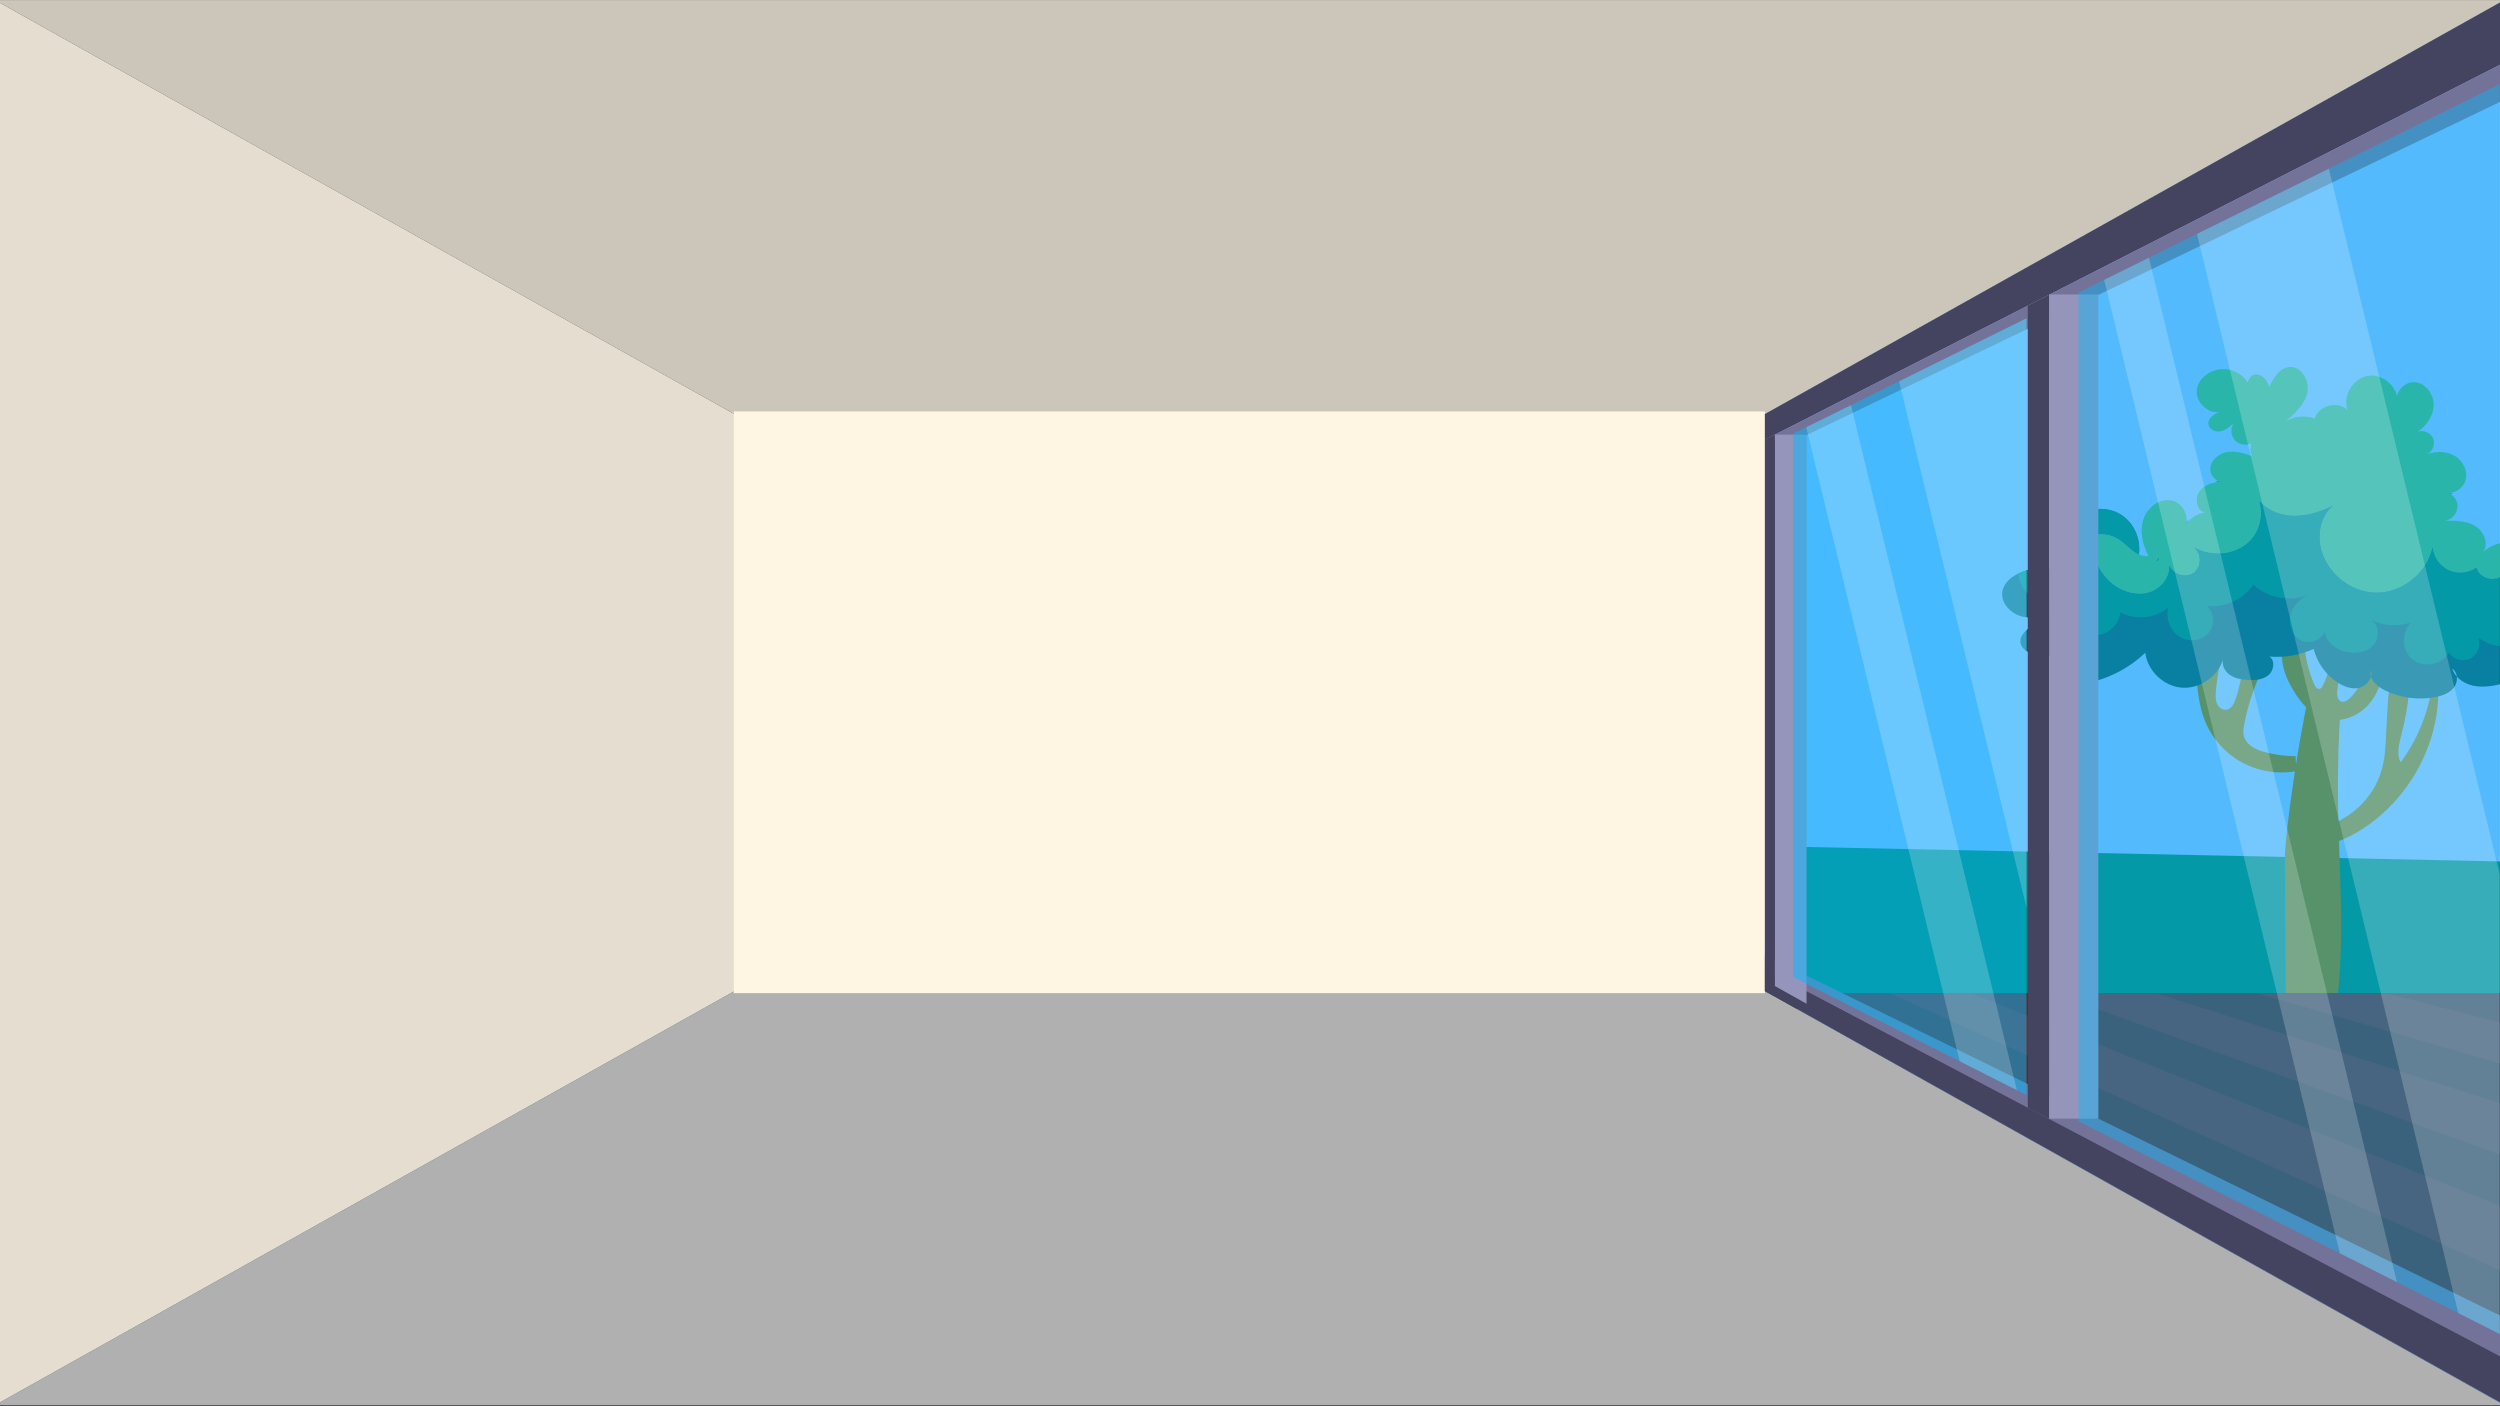 <?xml version="1.0" encoding="UTF-8"?><svg id="Layer_2" xmlns="http://www.w3.org/2000/svg" xmlns:xlink="http://www.w3.org/1999/xlink" viewBox="1 1 3840 2159.431"><rect x="1" y="1" width="3840" height="2159.431" fill="#333333" stroke="none"/><defs><clipPath id="clippath"><rect width="3844.51" height="2159.431" fill="none"/></clipPath></defs><g id="Layer_14"><g clip-path="url(#clippath)"><polygon points="3847.732 1.15 1920.519 1080.238 -6.695 1.15 3847.732 1.15" fill="#ccc6ba"/><polygon points="3847.728 2159.328 -6.691 2159.328 1128.109 1523.928 1920.519 1080.238 2685.259 1508.428 2685.259 1508.438 2711.849 1523.318 2760.829 1550.748 3847.728 2159.328" fill="#b0b0b0"/><polygon points="1920.519 1080.238 -6.695 2159.325 -6.695 1.15 1920.519 1080.238" fill="#e5ddcf"/><polygon points="3847.728 1.148 3847.728 2159.328 2760.829 1550.748 2760.829 676.658 2711.849 676.658 2711.849 1523.318 2685.259 1508.428 1920.519 1080.238 2711.849 637.158 3847.728 1.148" fill="#8bb9fc"/><rect x="1128.109" y="632.918" width="1583.74" height="893.56" fill="#fef5e2"/><polygon points="2733.171 1301.08 2733.171 1531.688 3659.287 1662.491 4467.944 1337.221 2733.171 1301.08" fill="#07826d"/><g><g><path d="M3374.429,1039.376c2.103,22.329,4.275,44.965,12.161,65.96,10.522,28.012,31.316,52.034,57.53,66.464,26.214,14.429,57.634,19.147,86.929,13.054-3.22-6.92-4.521-14.723-3.719-22.314-15.578-.139-31.138-2.149-46.239-5.975-13.919-3.526-29.215-10.375-33.243-24.158-1.974-6.754-.793-13.988,.605-20.884,6.671-32.912,18.018-64.872,33.592-94.623-11.706-1.548-23.413-3.095-35.119-4.643-1.265,20.931-5.202,41.699-11.685,61.641-2.498,7.683-6.877,16.481-14.913,17.306-6.17,.633-11.863-4.212-14.196-9.959-2.332-5.747-2.038-12.185-1.527-18.366,2.038-24.64,6.952-49.04,14.61-72.547-12.902,4.361-25.803,8.722-38.705,13.083-2.512,.849-5.087,1.733-7.121,3.434-6.614,5.531-4.366,16.16-.67,23.949-5.42,5.242-10.841,10.485-16.261,15.727" fill="#917709"/><path d="M3666.523,1118.99c-.926,21.408-1.271,43.1-6.995,63.749-12.187,43.97-50.178,79.735-94.803,89.248,.237,8.286,.473,16.571,.71,24.857,17.696,1.326,34.948-5.751,50.484-14.327,74.958-41.379,125.954-123.153,130.133-208.673,.675-13.82,.231-27.834,3.451-41.291-3.58-.319-7.159-.638-10.739-.956-2.502,50.345-20.261,99.832-50.341,140.281-6.627-12.69-2.538-28.037,1.039-41.899,5.624-21.792,9.644-43.997,12.021-66.377,.653-6.151,1.856-12.799,1.549-18.966-8.946-.1-21.837,.798-28.002,8.339-2.915,3.566-4.158,8.186-4.823,12.659-1.193,8.028-1.487,16.277-2.049,24.369-.671,9.654-1.215,19.318-1.634,28.986Z" fill="#917709"/><path d="M3523.804,1061.81c10.889,18.029,25.234,35.453,45.132,42.357,22.909,7.949,49.584-.326,66.796-17.406,17.212-17.081,25.63-41.657,26.582-65.887-9.773-.825-19.545-1.649-29.318-2.474,.915,20.813-7.95,41.849-23.485,55.729-3.456,3.088-8.086,5.99-12.453,4.44-5.606-1.991-6.473-9.48-5.998-15.41,1.567-19.549,7.173-38.764,16.364-56.088-9.192-2.155-17.95-6.15-25.603-11.679,.689,20.336-3.864,40.827-13.099,58.958-.983,1.93-2.204,3.995-4.261,4.673-3.953,1.301-7.23-3.192-8.873-7.015-8.707-20.254-13.895-42.016-15.263-64.02-7.189,2.493-14.378,4.985-21.568,7.478-3.792,1.315-10.552,2.178-12.02,6.612-1.854,5.6-.475,13.425,.513,19.087,1.182,6.77,3.252,13.366,5.854,19.719,2.973,7.258,6.646,14.218,10.698,20.928Z" fill="#917709"/><path d="M3583.907,1591.562c2.018-1.127,4.087-2.452,5.106-4.526,1.16-2.361,.713-5.151,.37-7.759-1.737-13.23-.074-26.639,1.413-39.899,17.014-151.656-7.824-259.203,5.283-450.484-8.655-.347-49.268-17.776-49.928-14.955-11.273,48.156-36.016,201.701-35.649,251.157,.663,89.535,1.326,179.071,1.989,268.606,0,0,51.192,9.149,71.416-2.141Z" fill="#917709"/></g><g><path d="M3213.865,823.477c-4.457,1.401-8.689,3.42-12.557,6.11-11.184,7.736-18.976,22.059-14.94,35.036,4.036,12.977,23.096,19.761,32.205,9.698" fill="none" stroke="#07838d" stroke-miterlimit="10" stroke-width="2.803"/><path d="M3354.543,812.882c1.009-2.074,2.158-4.092,3.504-5.97-.785,2.13-1.934,4.148-3.504,5.97Z" fill="none" stroke="#07838d" stroke-miterlimit="10" stroke-width="2.803"/><path d="M3420.244,740.539c-3.083,1.289-6.307,1.345-9.334,.505,3.111-.308,6.25-.448,9.334-.505Z" fill="none" stroke="#07838d" stroke-miterlimit="10" stroke-width="2.803"/><path d="M3754.071,756.291c2.663,.056,5.298,.701,7.736,1.738-2.635-.056-5.241-.645-7.736-1.738Z" fill="none" stroke="#07838d" stroke-miterlimit="10" stroke-width="2.803"/><path d="M3966.728,871.883c-1.401,4.036-3.055,8.016-4.961,11.884-11.772,23.825-32.934,43.081-58.889,47.005-15.696,2.382-33.046-1.485-43.893-13.118-9.838-10.595-12.361-28.113-4.541-39.942-6.307,7.259-15.22,12.445-24.806,12.725-10.959,.336-22.283-6.783-25.002-17.406-12.192,8.661-29.094,10.231-42.66,3.924-13.594-6.307-23.292-20.237-24.525-35.148-8.409,39.381-46.865,70.101-87.114,69.568-40.25-.533-77.893-32.262-85.265-71.811-4.176-22.367,1.738-47.818,19.62-61.916-22.171,11.043-47.117,18.387-71.614,14.771-15.5-2.298-30.664-9.754-41.371-20.994,5.998,20.741,.56,45.239-14.911,60.795-21.919,22.003-59.198,24.974-86.078,9.446,12.136,9.053,12.08,30.131-.112,39.129-12.165,8.997-32.318,2.859-37.419-11.38,1.43,18.668-13.117,36.298-31.028,41.679-17.939,5.41-37.895,.112-53.255-10.595-13.987-9.726-24.133-24.245-29.711-40.25-3.952-11.464-6.026-24.441-5.326-36.774,13.202-4.12,28.225-2.607,40.053,4.653,11.296,6.923,21.022,18.92,32.374,24.385,4.653,2.242,9.558,3.391,14.94,2.663-8.83-16.958-13.903-36.97-8.409-55.302,5.494-18.303,23.965-33.439,42.856-30.328,16.481,2.719,28.057,22.648,22.367,37.363,6.839-9.866,17.77-16.901,29.683-18.752-13.818-3.223-16.173-24.105-6.671-34.616,7.456-8.241,18.555-11.408,29.851-12.501-8.689-2.354-15.976-12.024-14.883-21.526,1.485-12.809,13.847-22.255,26.6-24.245,12.725-2.018,25.619,1.85,37.671,6.447-3.28-6.082-3.588-13.678-.785-20.013-8.213,4.373-19.284,2.523-25.591-4.289-6.334-6.839-7.371-17.995-2.382-25.843-5.802,5.045-11.94,10.259-19.48,11.856-7.512,1.598-16.705-1.934-18.639-9.39-2.466-9.474,6.951-16.425,16.677-20.321-18.219,3.7-38.231-16.453-34.532-35.765,4.064-21.33,29.459-33.971,50.537-28.842,11.24,2.747,21.498,9.894,27.637,19.592,.645-5.97,5.606-12.333,12.025-12.529,10.315-.364,18.331,9.614,20.657,19.677,6.418-13.958,15.696-29.655,30.972-31.056,18.892-1.738,31.926,21.723,27.469,40.138-4.457,18.443-19.789,31.897-34.28,44.118,13.37-8.661,30.86-10.651,45.828-5.157,5.774-19.957,35.289-27.777,50.2-13.258-7.652-22.227,9.138-49.359,32.43-52.442,19.593-2.607,39.129,12.361,43.95,31.112,2.242-11.856,14.463-22.311,27.104-21.33,16.537,1.317,29.095,18.135,29.01,34.728-.112,16.593-10.567,31.841-24.133,41.371,8.97-3.083,19.929,1.934,23.461,10.763,3.504,8.801-.953,19.985-9.586,23.937,13.762-4.989,29.823-5.073,42.436,2.326,12.641,7.372,20.713,23.012,16.958,37.167-3.055,11.492-14.912,20.125-26.432,19.761,7.736,3.364,13.678,11.128,14.07,19.62,.505,11.156-8.633,21.947-19.732,23.264,15.808-.252,32.542-.308,46.192,7.708,13.622,8.044,22.003,27.216,13.006,40.222,15.248-14.407,39.381-18.555,58.581-10.034,19.2,8.493,32.345,29.122,31.925,50.116,12.557-16.201,34.476-26.88,53.956-20.433,2.466,.813,4.765,1.962,6.923,3.391Z" fill="#46b072"/><path d="M4087.337,908.77c-8.409-10.707-21.442-17.014-34.728-19.985-8.885-1.99-18.079-2.607-27.16-1.878-17.322,1.346-34.252,7.484-48.182,17.827-1.598-9.025-7.624-16.313-15.5-20.966-11.772,23.825-32.934,43.081-58.889,47.005-15.696,2.382-33.046-1.485-43.893-13.118-9.838-10.595-12.361-28.113-4.541-39.942-6.307,7.259-15.22,12.445-24.806,12.725-10.959,.336-22.283-6.783-25.002-17.406-12.192,8.661-29.094,10.231-42.66,3.924-13.594-6.307-23.292-20.237-24.525-35.148-8.409,39.381-46.865,70.101-87.114,69.568-40.25-.533-77.893-32.262-85.265-71.811-4.176-22.367,1.738-47.818,19.62-61.916-22.171,11.043-47.117,18.387-71.614,14.771-15.5-2.298-30.664-9.754-41.371-20.994,5.998,20.741,.56,45.239-14.911,60.795-21.919,22.003-59.198,24.974-86.078,9.446,12.136,9.053,12.08,30.131-.112,39.129-12.165,8.997-32.318,2.859-37.419-11.38,1.43,18.668-13.117,36.298-31.028,41.679-17.939,5.41-37.895,.112-53.255-10.595-13.987-9.726-24.133-24.245-29.711-40.25-3.952-11.464-6.026-24.441-5.326-36.774,13.202-4.12,28.225-2.607,40.053,4.653,11.296,6.923,21.022,18.92,32.374,24.385,3.223-23.04-7.316-48.126-27.132-60.739-25.002-15.892-61.132-10.399-80.78,11.772-19.62,22.143-20.994,58.132-3.644,82.125-21.751-13.79-50.76-15.164-73.801-3.7-1.037,.505-2.046,1.037-3.055,1.598-9.614,5.382-18.443,13.594-20.938,24.357-4.401,18.92,13.454,37.167,32.57,40.642,15.248,2.775,30.552-1.093,45.351-6.222-14.575,6.054-28.141,14.603-39.829,25.198-5.101,4.597-10.118,10.147-10.679,16.986-1.178,14.099,15.976,21.975,29.991,23.6,20.713,2.439,41.903,.505,61.86-5.522,5.494-2.579,11.408-4.513,17.126-6.335-5.578,2.439-11.296,4.569-17.126,6.335-6.278,2.887-12.024,6.587-16.453,11.856-8.268,9.894-9.053,27.188,1.822,34.168,6.643,4.232,15.22,3.448,22.956,1.99,34.195-6.447,66.429-22.984,91.599-46.977,3.448,27.945,28.422,51.658,56.506,53.648,27.328,1.934,54.657-16.958,62.842-43.053-1.99,8.577,2.915,17.995,10.202,23.208,7.904,5.634,17.939,7.288,27.637,7.904,11.099,.729,23.18-.056,31.813-7.091,8.605-7.063,10.876-22.367,1.794-28.842,23.124,2.074,46.78-1.99,67.886-11.66,5.185,20.741,18.359,39.409,36.185,51.237,10.007,6.643,22.339,11.268,34,8.437,8.409-2.046,15.808-9.138,17.882-17.21-.925-3.055-1.093-6.307-.168-9.614,1.009,3.195,1.009,6.475,.168,9.614,2.663,8.829,11.744,16.313,20.574,20.742,23.993,12.052,52.05,15.892,78.397,10.735,10.707-2.074,21.779-6.054,28.394-14.743,3.559-4.681,5.185-11.043,4.457-16.817-3.195-3.532-5.69-7.624-7.148-12.193,4.204,2.747,6.531,7.26,7.148,12.193,6.25,7.007,15.22,11.828,24.497,13.93,13.93,3.167,28.533,1.065,42.492-2.102,7.82-1.766,16.425-4.541,20.125-11.66,1.317-2.551,1.317-5.662,.42-8.409-3.7-2.158-7.288-4.457-10.763-6.923,4.737-1.934,9.166,1.99,10.763,6.923,29.739,17.294,65.588,24.049,99.56,18.359,7.904-1.317,16.593-3.952,20.321-11.043,4.485-8.549-1.037-19.592-9.362-24.497-1.205-.701-2.41-1.317-3.672-1.85-8.268-.224-16.481-1.457-24.441-3.672,8.269,.196,16.902,.505,24.441,3.672,23.208,.673,46.725-6.307,65.476-20.069-7.343-7.876-17.098-13.314-27.553-15.724-6.25,0-12.501-.336-18.724-1.009,6.25-.785,12.613-.42,18.724,1.009,19.004-.028,37.979-3.195,55.946-9.418,11.492-4.008,23.32-9.894,29.178-20.573,6.531-11.968,3.644-27.609-4.793-38.316Zm-932.333,33.523c3.644-1.514,7.372-2.859,11.127-4.064-3.672,1.374-7.372,2.775-11.127,4.064Z" fill="#0f5962"/><path d="M3155.004,942.292c3.644-1.514,7.372-2.859,11.127-4.064-3.672,1.374-7.372,2.775-11.127,4.064Z" fill="none" stroke="#07838d" stroke-miterlimit="10" stroke-width="2.803"/><path d="M3196.207,1002.611c5.494-2.579,11.408-4.513,17.126-6.335-5.578,2.439-11.296,4.569-17.126,6.335Z" fill="none" stroke="#07838d" stroke-miterlimit="10" stroke-width="2.803"/><path d="M3315.807,860.924h-.028q.028-.056,.056-.084c0,.028,0,.056-.028,.084Z" fill="none" stroke="#07838d" stroke-miterlimit="10" stroke-width="2.803"/><path d="M4025.449,886.907c-.476,1.626-.981,3.223-1.514,4.793-6.054,18.163-15.304,36.073-30.664,47.509-15.36,11.436-37.867,14.799-53.676,3.98-6.839,17.378-34.84,20.629-45.464,5.241-10.763,7.988-24.75,11.52-38.007,9.586,14.239,5.185,8.297,29.543-6.222,33.971-14.491,4.428-29.599-3.644-42.52-11.548,4.737,11.576-.729,26.347-11.857,32.065-11.127,5.746-26.319,1.57-32.99-9.025-10.763,18.695-39.241,23.993-56.003,10.399-16.789-13.594-17.49-42.548-1.43-56.955-20.041,6.727-42.66,5.466-61.86-3.448,12.753,7.54,13.146,27.777,3.083,38.624-10.062,10.875-26.712,13.342-41.203,10.203-15.948-3.42-31.869-15.08-33.243-31.365-4.877,14.491-24.75,20.433-37.979,12.809-13.258-7.596-18.64-25.367-14.211-39.998,3.784-12.613,13.734-22.676,25.563-28.674-27.665,10.763-61.524,4.428-83.05-16.201-15.276,23.096-44.258,36.354-71.727,32.794,12.585,10.343,12.725,31.869,1.233,43.445-11.492,11.548-31.645,12.249-44.875,2.719-13.23-9.53-19.088-27.581-15.612-43.529-20.069,16.874-50.733,19.789-73.633,7.007-1.233,23.516-28.73,42.38-50.312,32.99-20.658-9.025-24.469-42.38-6.643-55.161-17.125,10.567-38.344,15.052-57.768,9.866-20.349-5.41-37.867-22.395-41.427-43.165-.224-1.261-.392-2.579-.505-3.868,23.04-11.464,52.05-10.091,73.801,3.7-17.35-23.993-15.976-59.982,3.644-82.125,19.648-22.171,55.778-27.665,80.78-11.772,19.816,12.613,30.355,37.699,27.132,60.739-11.352-5.466-21.078-17.462-32.374-24.385-11.828-7.26-26.852-8.773-40.053-4.653-.701,12.333,1.373,25.31,5.326,36.774,5.578,16.005,15.724,30.524,29.711,40.25,15.36,10.707,35.317,16.005,53.255,10.595,17.911-5.382,32.458-23.012,31.028-41.679,5.101,14.239,25.254,20.377,37.419,11.38,12.192-8.997,12.248-30.075,.112-39.129,26.88,15.528,64.159,12.557,86.078-9.446,15.472-15.556,20.91-40.054,14.911-60.795,10.707,11.24,25.871,18.695,41.371,20.994,24.497,3.616,49.443-3.728,71.614-14.771-17.882,14.099-23.797,39.549-19.62,61.916,7.372,39.549,45.015,71.278,85.265,71.811,40.25,.533,78.706-30.187,87.114-69.568,1.233,14.912,10.931,28.842,24.525,35.148,13.566,6.307,30.468,4.737,42.66-3.924,2.719,10.623,14.043,17.742,25.002,17.406,9.586-.28,18.499-5.466,24.806-12.725-7.82,11.828-5.297,29.346,4.541,39.942,10.847,11.632,28.197,15.5,43.893,13.118,25.955-3.924,47.117-23.18,58.889-47.005,7.876,4.653,13.902,11.94,15.5,20.966,13.93-10.343,30.86-16.481,48.182-17.827Z" fill="#07826d"/></g></g><polygon points="3847.728 1526.478 3847.728 2150.458 2760.829 1546.878 2724.099 1526.478 3847.728 1526.478" fill="#622626"/><polygon points="3847.728 1856.148 3847.728 1955.238 2903.369 1526.478 3028.889 1526.478 3847.728 1856.148" fill="#762c2d"/><polygon points="3847.728 1697.948 3847.728 1776.828 3155.099 1526.478 3312.769 1526.478 3847.728 1697.948" fill="#762c2d"/><polygon points="3847.728 1573.228 3847.728 1636.188 3467.409 1526.478 3664.968 1526.478 3847.728 1573.228" fill="#762c2d"/><polyline points="3847.728 2093.258 2711.849 1489.948 2711.849 1468.158 3847.728 2024.978 3847.728 2087.808" fill="#737399"/><polygon points="3847.728 2087.808 3847.728 2158.848 2727.139 1531.688 2711.849 1523.128 2711.849 1489.948 2727.139 1497.998 3115.659 1702.488 3147.438 1719.218 3847.728 2087.808" fill="#444460"/><polygon points="3847.728 1.148 3847.728 97.058 3148.448 453.798 3115.659 470.528 2711.849 676.538 2711.849 637.158 3847.728 1.148" fill="#444460"/><polygon points="3847.728 97.058 3847.728 154.288 2760.718 676.558 2711.849 676.558 2711.849 676.538 3847.728 97.058" fill="#737399"/><polygon points="3148.448 453.798 3148.448 1719.218 3147.438 1719.218 3115.659 1702.488 3115.659 470.528 3148.448 453.798" fill="#444460"/><rect x="3148.448" y="453.278" width="75.57" height="1265.94" fill="#9595bc"/><polygon points="2775.829 668.658 2775.829 1542.748 2726.849 1515.318 2726.849 668.658 2775.829 668.658" fill="#9595bc"/><polygon points="2727.139 668.548 2727.139 1531.688 2711.849 1523.128 2711.849 676.348 2727.139 668.548" fill="#444460"/><polygon points="3840.519 130.298 3840.519 2050.028 3776.938 2017.918 3682.718 1970.318 3594.998 1926.018 3216.039 1734.598 3193.599 1723.268 3193.599 450.368 3216.039 439.268 3232.998 430.878 3301.748 396.858 3375.609 360.318 3578.128 260.118 3840.519 130.298" fill="#00bdff" opacity=".4"/><polygon points="3113.759 489.868 3113.759 1682.938 3098.859 1675.418 3011.139 1631.108 2755.198 1501.828 2755.198 667.268 2775.369 657.288 2844.119 623.278 2917.978 586.738 3113.759 489.868" fill="#00bdff" opacity=".5"/><polygon points="3682.718 1970.318 3594.998 1926.018 3232.998 430.878 3301.748 396.858 3682.718 1970.318" fill="#fff" opacity=".2"/><polygon points="3840.519 1343.818 3840.519 2050.028 3776.938 2017.918 3375.609 360.318 3578.128 260.118 3840.519 1343.818" fill="#fff" opacity=".2"/><polygon points="3098.859 1675.418 3011.139 1631.108 2775.369 657.288 2844.119 623.278 3098.859 1675.418" fill="#fff" opacity=".2"/><polygon points="3113.759 489.868 3113.759 1395.378 2917.978 586.738 3113.759 489.868" fill="#fff" opacity=".2"/></g></g></svg>